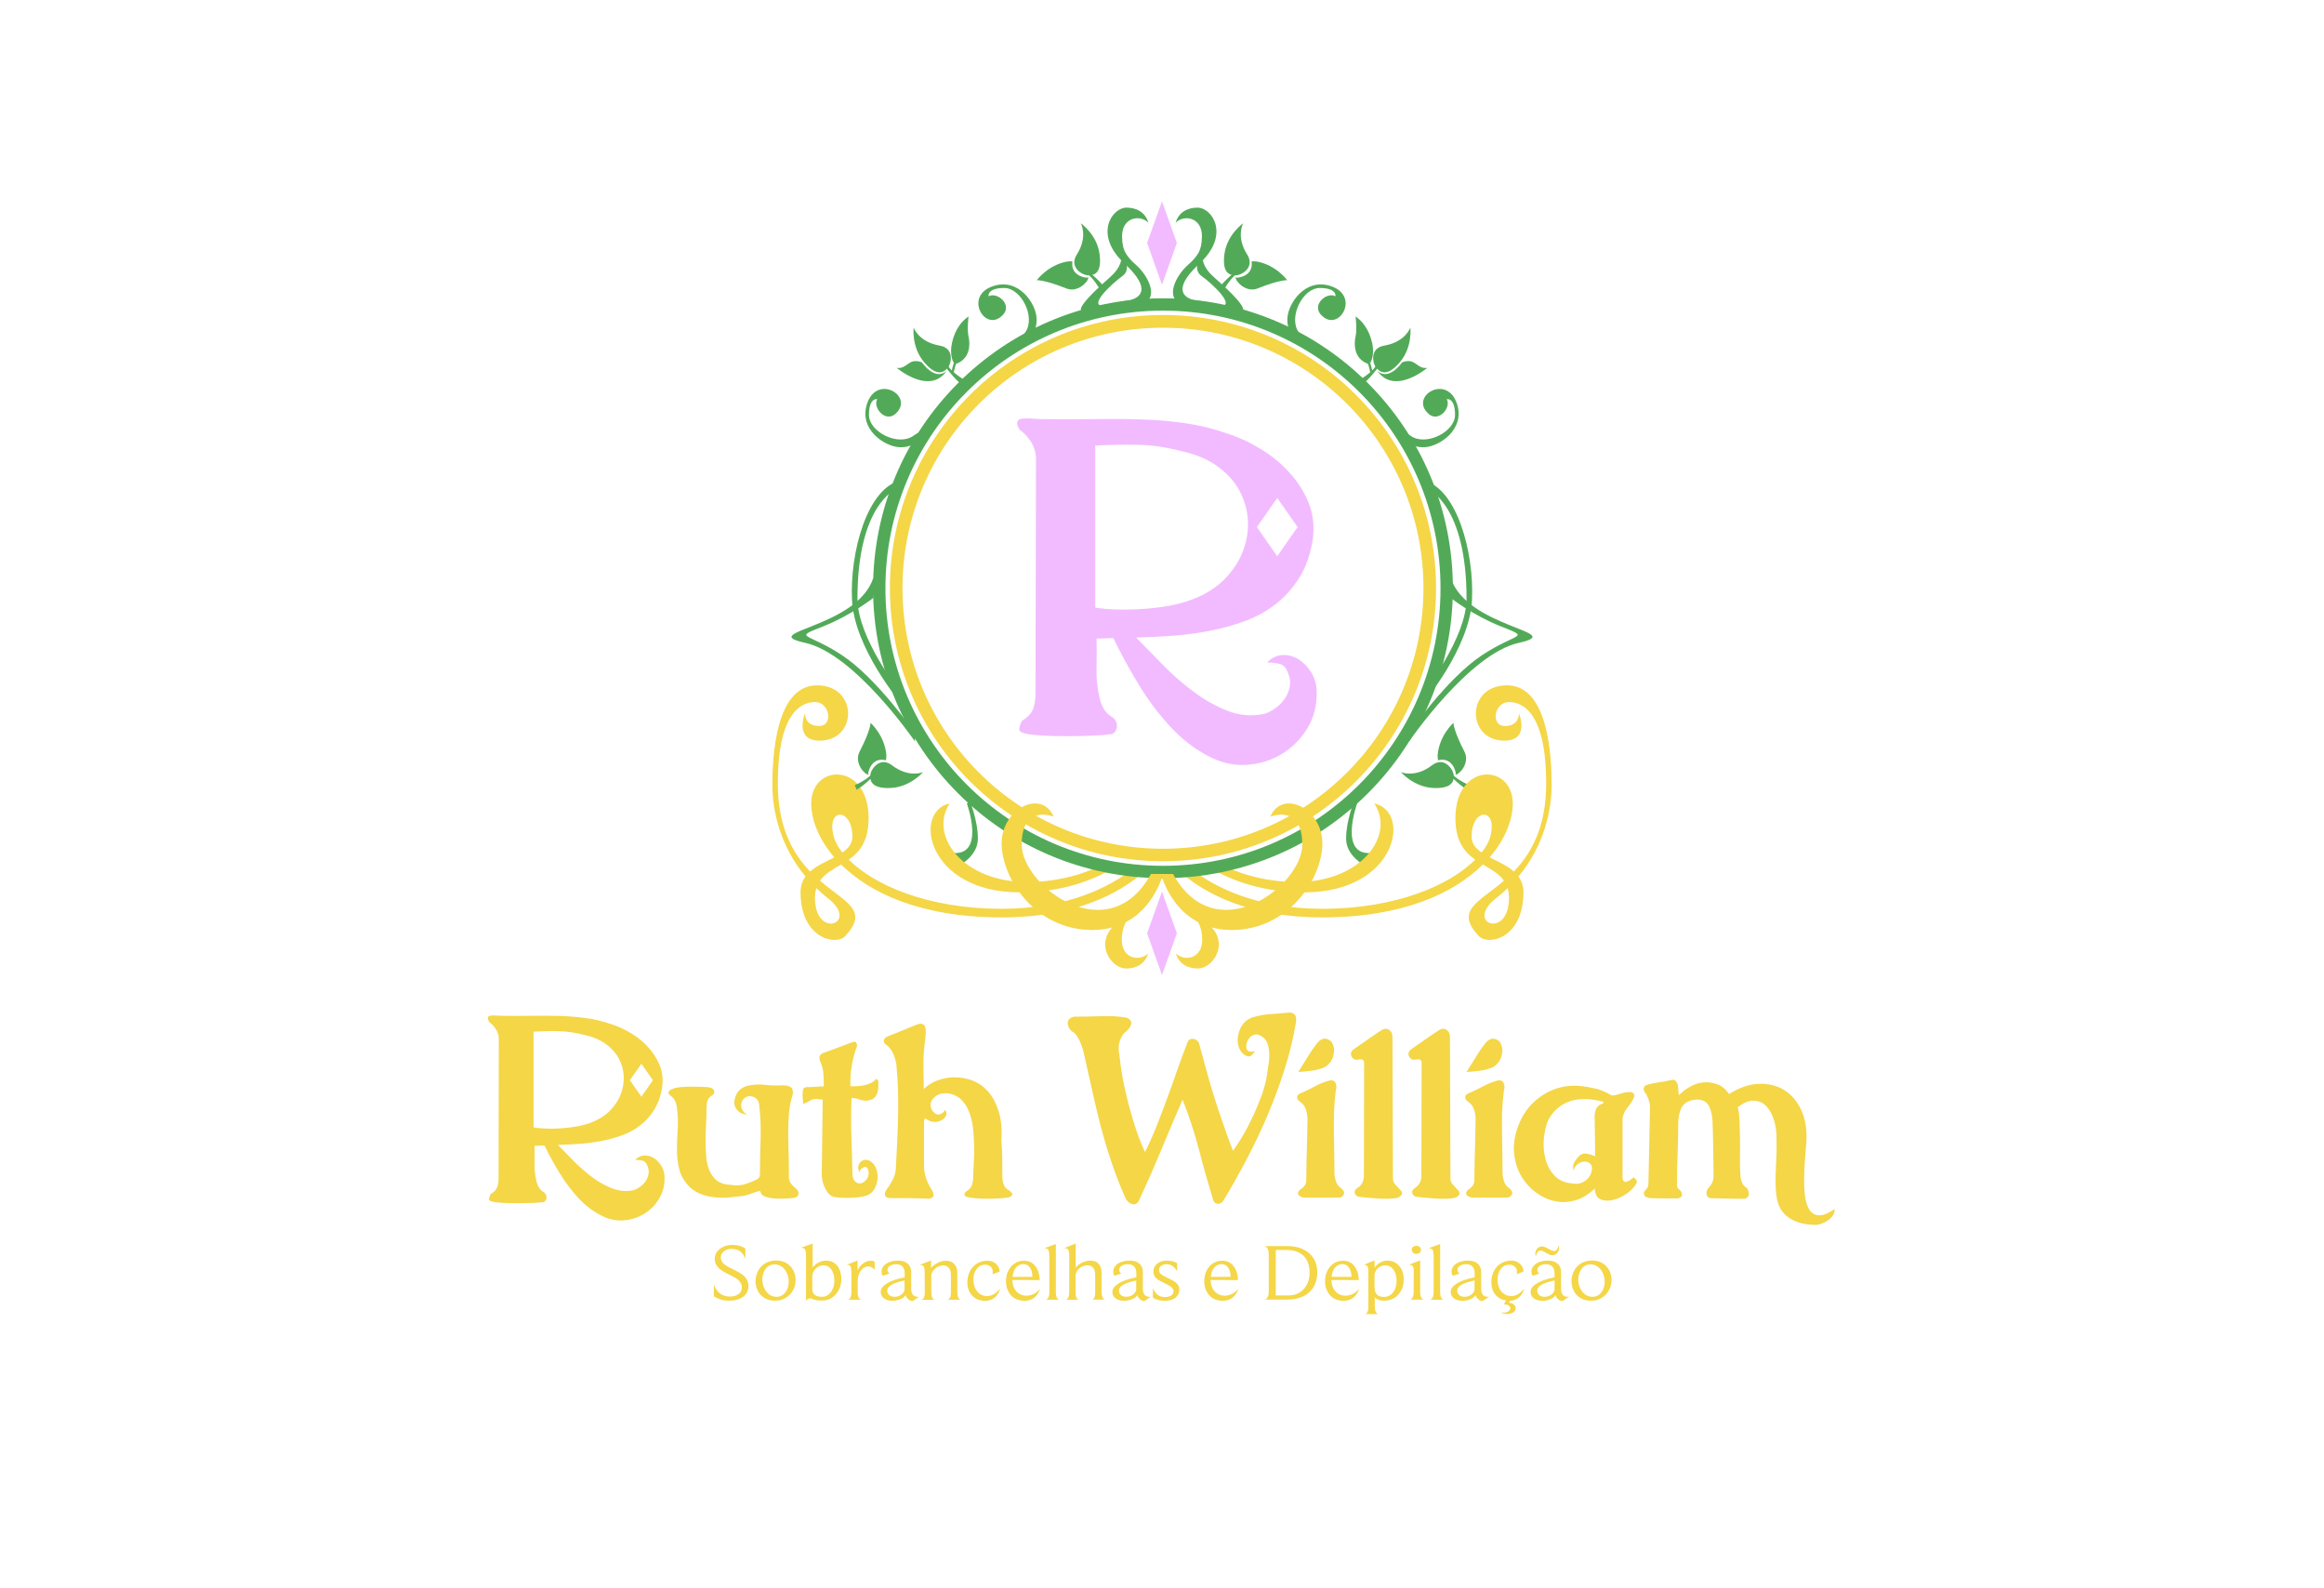 <?xml version="1.0" encoding="utf-8"?>
<!-- Generator: Adobe Illustrator 22.0.1, SVG Export Plug-In . SVG Version: 6.00 Build 0)  -->
<svg version="1.1" id="Camada_1" xmlns="http://www.w3.org/2000/svg" xmlns:xlink="http://www.w3.org/1999/xlink" x="0px" y="0px"
	 viewBox="0 0 1920 1312" style="enable-background:new 0 0 1920 1312;" xml:space="preserve">
<style type="text/css">
	.st0{fill:#52AA58;}
	.st1{fill:#F4D647;}
	.st2{fill:#F2BBFF;}
</style>
<g id="Ruth_William_C">
	<path class="st0" d="M1121.2,663.7c0,0-16.5,45.6,14,40.6c1.6,0.8-7.1,10.9-7.1,10.9s-16-7.7-16-22.5s6.6-30.9,6.6-30.9
		L1121.2,663.7z"/>
	<path class="st0" d="M798.8,663.7c0,0,16.5,45.6-14,40.6c-1.6,0.8,7.1,10.9,7.1,10.9s16-7.7,16-22.5s-6.6-30.9-6.6-30.9
		L798.8,663.7z"/>
	<path class="st1" d="M1135.4,663.7c17.6,26.5-11,64.9-63.9,64.9c-28.2,0-50.7-8.1-65.6-15.7c-2.1,1.4-4.4,2.6-6.9,3.6
		c18.1,10.8,44,20.6,78.7,20.6C1154.4,737,1166.2,670.2,1135.4,663.7z"/>
	<path class="st1" d="M784.6,663.7c-17.6,26.5,11,64.9,63.9,64.9c28.2,0,50.7-8.1,65.6-15.7c2.1,1.4,4.4,2.6,6.9,3.6
		c-18.1,10.8-44,20.6-78.7,20.6C765.6,737,753.8,670.2,784.6,663.7z"/>
	<path class="st1" d="M638.1,648.7c0-24.2,2.8-82.6,36.9-82.6c34.1,0,33.6,45.7,2.2,45.7c-21.5,0-12.1-22.6-12.1-22.6
		s-0.6,10.5,11.6,10.5c12.1,0,8.8-19.8-3.3-19.8s-30.8,9.9-30.8,67.2c0,36.7,12.7,58.2,26.7,72.8c5.6-5,13.3-8.2,20-11.7
		c-13.4-15.5-19.1-31.9-19.1-44.4c0-33.5,47.4-34.2,47.4,12c0,19.1-7.5,28.1-16.4,34.3c20.3,20.3,63.9,40.6,126.5,40.6
		c55.2,0,89.2-18.7,105.7-31.1c1.9,0.2,3.8,0.3,5.8,0.3c2.1,0,4.2-0.1,6.2-0.4c0.1,0,0.3,0.1,0.4,0.1
		c-21.2,18.7-57.8,38.2-118.1,38.2c-67.1,0-109.1-20.2-132.8-43.7c-6.7,4-13.3,7.5-17.4,13.4c21.2,18.2,40.7,24.4,20.8,45.7
		c-7.7,8.3-36.9,2.1-36.9-36.2c0-5.3,1.6-9.6,4.1-13C643.8,698.1,638.1,668.2,638.1,648.7z M695.9,704.2c4.9-3.3,8.3-7.3,8.3-13.1
		c0-24.2-22-24.2-15.4,0C689.9,695.2,692.3,699.7,695.9,704.2z M683.8,741.8c-3.4-2.6-6.4-5.4-9.4-8.2c-0.7,2.4-1.1,5.1-1.1,8.2
		C673.4,776.4,710.8,762.7,683.8,741.8z"/>
	<path class="st0" d="M1213.8,648.6c0,0-13.5-6-14.4-10.6l-1,3.1c0,0,9.5,9.4,14.2,11.3C1212,652.9,1213.8,648.6,1213.8,648.6z"/>
	<path class="st0" d="M1157.4,637.8c0,0,10.5,12.3,26.7,13.1c16.2,0.7,17.4-6.1,16.8-11.1c-0.6-4.8-8.1-15.2-17.9-7.6
		C1169,642.9,1157.4,637.8,1157.4,637.8z"/>
	<path class="st0" d="M706.2,648.6c0,0,13.5-6,14.4-10.6l1,3.1c0,0-9.5,9.4-14.2,11.3C708,652.9,706.2,648.6,706.2,648.6z"/>
	<path class="st0" d="M762.6,637.8c0,0-10.5,12.3-26.7,13.1c-16.2,0.7-17.4-6.1-16.8-11.1c0.6-4.8,8.1-15.2,17.9-7.6
		C751,642.9,762.6,637.8,762.6,637.8z"/>
	<path class="st1" d="M1281.9,648.7c0-24.2-2.8-82.6-36.9-82.6s-33.6,45.7-2.2,45.7c21.5,0,12.1-22.6,12.1-22.6s0.6,10.5-11.6,10.5
		s-8.8-19.8,3.3-19.8c12.1,0,30.8,9.9,30.8,67.2c0,36.7-12.7,58.2-26.7,72.8c-5.6-5-13.3-8.2-20-11.7c13.4-15.5,19.1-31.9,19.1-44.4
		c0-33.5-47.4-34.2-47.4,12c0,19.1,7.5,28.1,16.4,34.3c-20.3,20.3-63.9,40.6-126.5,40.6c-55.2,0-89.2-18.7-105.7-31.1
		c-1.9,0.2-3.8,0.3-5.8,0.3c-2.1,0-4.2-0.1-6.2-0.4c-0.1,0-0.3,0.1-0.4,0.1c21.2,18.7,57.8,38.2,118.1,38.2
		c67.1,0,109.1-20.2,132.8-43.7c6.7,4,13.3,7.5,17.4,13.4c-21.2,18.2-40.7,24.4-20.8,45.7c7.7,8.3,36.9,2.1,36.9-36.2
		c0-5.3-1.6-9.6-4.1-13C1276.2,698.1,1281.9,668.2,1281.9,648.7z M1224.1,704.2c-4.9-3.3-8.3-7.3-8.3-13.1c0-24.2,22-24.2,15.4,0
		C1230.1,695.2,1227.7,699.7,1224.1,704.2z M1236.2,741.8c3.4-2.6,6.4-5.4,9.4-8.2c0.7,2.4,1.1,5.1,1.1,8.2
		C1246.6,776.4,1209.2,762.7,1236.2,741.8z"/>
	<g>
		<path class="st1" d="M960.8,260.2c-124.6,0-225.6,101-225.6,225.6s101,225.6,225.6,225.6s225.6-101,225.6-225.6
			S1085.4,260.2,960.8,260.2z M960.8,701.1c-118.9,0-215.2-96.4-215.2-215.2S842,270.7,960.8,270.7S1176,367,1176,485.8
			S1079.7,701.1,960.8,701.1z"/>
		<path class="st0" d="M960.8,246.4c-132.3,0-239.5,107.2-239.5,239.5s107.2,239.5,239.5,239.5s239.5-107.2,239.5-239.5
			S1093.1,246.4,960.8,246.4z M960.8,715.2c-126.7,0-229.3-102.7-229.3-229.3c0-126.7,102.7-229.3,229.3-229.3
			c126.7,0,229.3,102.7,229.3,229.3S1087.5,715.2,960.8,715.2z"/>
	</g>
	<polygon class="st2" points="960,805.4 947.7,770.9 960,736.5 972.3,770.9 	"/>
	<polygon class="st2" points="960,166.3 972.3,200.7 960,235.2 947.7,200.7 	"/>
	<path class="st1" d="M984.5,755.5c0,0,8.7,5.3,8.7,20.9c0,15.6-14.7,18.1-21.7,11.2c2.5,8.7,9.9,12.4,18,12.4
		C1004.7,800,1021.8,770.1,984.5,755.5z"/>
	<path class="st0" d="M981.7,218.6c3.6-3.1,6.5-6.4,8.4-9.7c1.8-3.1,2.9-7.7,2.9-13.8c0-15.6-14.7-18.1-21.7-11.2
		c2.5-8.7,9.9-12.4,18-12.4c12,0,27.5,22.3,1.6,46.3c-32.8,30.5,2.6,31.2,2.6,31.2s-8,7.1-19.2,1.3
		C963.2,244.6,971.6,227.4,981.7,218.6z"/>
	<path class="st0" d="M992.8,209.9c0,0-8.7,12.1,0,18.2c8.7,6.2,30.2,26.2,13.9,24.5s18.5,4.4,18.5,4.4s11.4,1.5-21.9-27.7
		c-19.6-17.2-3.7-28.6-3.7-28.6L992.8,209.9z"/>
	<path class="st0" d="M1011,239.6c0,0,7.2-12.8,11.9-13.4l-3-1.3c0,0-10.3,8.6-12.6,13C1006.9,237.4,1011,239.6,1011,239.6z"/>
	<path class="st0" d="M1027.1,184.4c0,0-13.3,9.2-15.5,25.3s4.5,17.9,9.5,17.7c4.9-0.1,15.9-6.6,9.3-17.1
		C1020.9,195.5,1027.1,184.4,1027.1,184.4z"/>
	<g>
		<path class="st0" d="M1022,229.4c0,0-0.5-0.1-1.2-0.3c0,3.8,9,12.8,18.1,9.2c19.1-7.6,24.6-6.8,24.6-6.8s-9.1-12.6-25.3-15.5
			c-0.9-0.2-3.4-0.1-4.2-0.1C1035.9,228.6,1022,229.4,1022,229.4z"/>
	</g>
	<path class="st0" d="M1124.4,313.1c0,0,12.5-7.8,12.7-12.5l1.4,3c0,0-8.1,10.7-12.4,13.3C1126.8,317.1,1124.4,313.1,1124.4,313.1z"
		/>
	<path class="st0" d="M1165.2,270.6c0,0,1.9,16.1-8.6,28.5s-16.3,8.6-19.6,4.7c-3.1-3.7-5.6-16.2,6.6-18.3
		C1161.1,282.5,1165.2,270.6,1165.2,270.6z"/>
	<g>
		<path class="st0" d="M1202.7,638.6c0,0-0.1,0.5-0.2,1.3c3.8-0.4,11.9-10.1,7.4-18.9c-9.4-18.3-9.1-23.9-9.1-23.9
			s-11.7,10.2-13.1,26.7c-0.1,0.9,0.3,3.4,0.3,4.2C1200.6,624.9,1202.7,638.6,1202.7,638.6z"/>
	</g>
	<path class="st0" d="M1164.1,612.5c0,0,49.5-72.4,90.7-81.5s-42.5-11.9-56.3-53.6c-2.2,2.5,0,16.5,0,16.5s18.2,14.3,41.4,23.5
		c25.4,10.1,13.6,4.6-15.5,23.8s-60.3,64.3-60.3,64.3L1164.1,612.5L1164.1,612.5z"/>
	<path class="st0" d="M1176,580.5c0,0,38.3-45.3,40.1-84.9c1.9-39.6-12.7-92.5-40.1-98.7c-2.9,2.1,4.1,7.4,4.1,7.4
		s31.5,13,31.5,90.1c0,32.8-35.6,77.5-35.6,77.5V580.5z"/>
	<path class="st0" d="M1137.8,306.2c0,0,8.2,9.7,20.7-7c11.6-3.9,11.4,5.8,20.7,4.7C1169.8,311.3,1149.4,323.2,1137.8,306.2z"/>
	<path class="st0" d="M1132,307.5c0,0-0.8-4.1-1.8-6.9c0.2,0.2,1.8-0.9,1.8-0.9s2.2,7.1,1.7,7.8C1133.3,308.2,1132,307.5,1132,307.5
		z"/>
	<path class="st0" d="M1119.9,261.4c0,0,1.4,10.5,0,16.7s-1.5,18.2,10.4,22.5c0.5,1.6,1.8-0.9,1.8-0.9s3.9-5.7,1.5-16.5
		C1131,271.7,1125.1,264.9,1119.9,261.4z"/>
	<path class="st0" d="M1070.3,279.4c0,0-7.3-4.5-6.7-16.5c0.5-12.1,14.8-34,36.4-26.4c23.4,8.2,6.8,37.1-7.2,24.9
		c-10.7-8.7,3.1-20.7,10.4-16.7c0.3-0.3,1.1-6.8-12.9-6.8s-26.1,24.1-17.4,36.5C1081.5,286.7,1070.3,279.4,1070.3,279.4z"/>
	<path class="st0" d="M1160.6,362.7c0,0,4.5,7.3,16.5,6.7s34-14.8,26.4-36.4c-8.2-23.4-37.1-6.8-24.9,7.2
		c8.7,10.7,20.7-3.1,16.7-10.4c0.3-0.3,6.8-1.1,6.8,12.9c0,14.1-24.1,26.1-36.5,17.4S1160.6,362.7,1160.6,362.7z"/>
	<path class="st0" d="M759.4,362.7c0,0-4.5,7.3-16.5,6.7s-34-14.8-26.4-36.4c8.2-23.4,37.1-6.8,24.9,7.2
		c-8.7,10.7-20.7-3.1-16.7-10.4c-0.3-0.3-6.8-1.1-6.8,12.9c0,14.1,24.1,26.1,36.5,17.4S759.4,362.7,759.4,362.7z"/>
	<path class="st1" d="M935.5,755.5c0,0-8.7,5.3-8.7,20.9c0,15.6,14.7,18.1,21.7,11.2c-2.5,8.7-9.9,12.4-18,12.4
		C915.3,800,898.2,770.1,935.5,755.5z"/>
	<path class="st0" d="M938.3,218.6c-3.6-3.1-6.5-6.4-8.4-9.7c-1.8-3.1-2.9-7.7-2.9-13.8c0-15.6,14.7-18.1,21.7-11.2
		c-2.5-8.7-9.9-12.4-18-12.4c-12,0-27.5,22.3-1.6,46.3c32.8,30.5-2.6,31.2-2.6,31.2s8,7.1,19.2,1.3
		C956.9,244.6,948.4,227.4,938.3,218.6z"/>
	<path class="st0" d="M927.2,209.9c0,0,8.7,12.1,0,18.2c-8.7,6.2-30.2,26.2-13.9,24.5s-18.5,4.4-18.5,4.4s-11.4,1.5,21.9-27.7
		c19.6-17.2,3.7-28.6,3.7-28.6L927.2,209.9z"/>
	<path class="st0" d="M909,239.6c0,0-7.2-12.8-11.9-13.4l3-1.3c0,0,10.3,8.6,12.6,13C913.1,237.4,909,239.6,909,239.6z"/>
	<path class="st0" d="M892.9,184.4c0,0,13.3,9.2,15.5,25.3s-4.5,17.9-9.5,17.7c-4.9-0.1-15.9-6.6-9.3-17.1
		C899.1,195.5,892.9,184.4,892.9,184.4z"/>
	<g>
		<path class="st0" d="M898,229.4c0,0,0.5-0.1,1.2-0.3c0,3.8-9,12.8-18.1,9.2c-19.1-7.6-24.6-6.8-24.6-6.8s9.1-12.6,25.3-15.5
			c0.9-0.2,3.4-0.1,4.2-0.1C884.1,228.6,898,229.4,898,229.4z"/>
	</g>
	<path class="st0" d="M795.6,313.1c0,0-12.5-7.8-12.7-12.5l-1.4,3c0,0,8.1,10.7,12.4,13.3C793.2,317.1,795.6,313.1,795.6,313.1z"/>
	<path class="st0" d="M754.8,270.6c0,0-1.9,16.1,8.6,28.5s16.3,8.6,19.6,4.7c3.1-3.7,5.6-16.2-6.6-18.3
		C758.9,282.5,754.8,270.6,754.8,270.6z"/>
	<g>
		<path class="st0" d="M717.3,638.6c0,0,0.1,0.5,0.2,1.3c-3.8-0.4-11.9-10.1-7.4-18.9c9.4-18.3,9.1-23.9,9.1-23.9
			s11.7,10.2,13.1,26.7c0.1,0.9-0.3,3.4-0.3,4.2C719.4,624.9,717.3,638.6,717.3,638.6z"/>
	</g>
	<path class="st0" d="M755.9,612.5c0,0-49.5-72.4-90.7-81.5s42.5-11.9,56.3-53.6c2.2,2.5,0,16.5,0,16.5s-18.2,14.3-41.4,23.5
		c-25.4,10.1-13.6,4.6,15.5,23.8s60.3,64.3,60.3,64.3L755.9,612.5L755.9,612.5z"/>
	<path class="st0" d="M744,580.5c0,0-38.3-45.3-40.1-84.9c-1.9-39.6,12.7-92.5,40.1-98.7c2.9,2.1-4.1,7.4-4.1,7.4
		s-31.5,13-31.5,90.1c0,32.8,35.6,77.5,35.6,77.5V580.5z"/>
	<path class="st0" d="M782.2,306.2c0,0-8.2,9.7-20.7-7c-11.6-3.9-11.4,5.8-20.7,4.7C750.2,311.3,770.6,323.2,782.2,306.2z"/>
	<path class="st0" d="M788,307.5c0,0,0.8-4.1,1.8-6.9c-0.2,0.2-1.8-0.9-1.8-0.9s-2.2,7.1-1.7,7.8C786.7,308.2,788,307.5,788,307.5z"
		/>
	<path class="st0" d="M800.2,261.4c0,0-1.4,10.5,0,16.7s1.5,18.2-10.4,22.5c-0.5,1.6-1.8-0.9-1.8-0.9s-3.9-5.7-1.5-16.5
		C789,271.7,794.9,264.9,800.2,261.4z"/>
	<path class="st0" d="M849.7,279.4c0,0,7.3-4.5,6.7-16.5c-0.5-12.1-14.8-34-36.4-26.4c-23.4,8.2-6.8,37.1,7.2,24.9
		c10.7-8.7-3.1-20.7-10.4-16.7c-0.3-0.3-1.1-6.8,12.9-6.8s26.1,24.1,17.4,36.5C838.5,286.7,849.7,279.4,849.7,279.4z"/>
	<g>
		<path class="st1" d="M589.8,1060.9c2.3,6.8,6.8,10.1,13.4,10.1c2.8,0,5.1-0.7,6.9-2c1.8-1.3,2.8-3.1,2.8-5.4c0-1.5-0.3-2.7-1-3.8
			c-0.7-1.1-1.5-2.1-2.5-2.9c-1-0.9-2.2-1.6-3.6-2.3c-1.3-0.7-2.7-1.4-4.1-2.1c-1.4-0.7-2.8-1.4-4.1-2.2c-1.4-0.8-2.6-1.6-3.6-2.6
			s-1.9-2.1-2.5-3.3c-0.7-1.3-1-2.7-1-4.5c0-3.4,1.4-6.1,4.3-8.3c2.9-2.2,6.4-3.3,10.5-3.3c1.9,0,3.8,0.3,5.7,0.8
			c1.9,0.6,3.5,1.3,4.8,2.2v8.7c-0.9-2.8-2.4-4.9-4.3-6.3c-1.9-1.4-4.3-2.1-7.1-2.1c-2.6,0-4.7,0.7-6.4,2.1s-2.5,3.1-2.5,5.1
			c0,1.6,0.6,3.1,1.7,4.4c1.1,1.3,3,2.6,5.6,3.9l4.1,2c3.2,1.6,5.5,3,7,4.2s2.6,2.6,3.3,4.1c0.8,1.5,1.1,3.2,1.1,5.1
			c0,2.3-0.6,4.3-1.9,6.1c-1.2,1.8-3,3.3-5.4,4.3s-5.3,1.5-8.7,1.5c-2.4,0-4.7-0.3-6.8-1c-2.1-0.6-4-1.5-5.7-2.5V1060.9z"/>
		<path class="st1" d="M640.3,1074.4c-3.2,0-6.1-0.7-8.5-2.1s-4.3-3.3-5.6-5.8s-2-5.2-2-8.1c0-3,0.7-5.9,2.1-8.6
			c1.4-2.7,3.4-4.8,6-6.3s5.5-2.3,8.8-2.3c3.2,0,6.1,0.7,8.5,2.1s4.3,3.3,5.7,5.8c1.3,2.5,2,5.2,2,8.2c0,3.1-0.7,6-2.2,8.6
			c-1.5,2.7-3.5,4.7-6,6.2C646.6,1073.7,643.6,1074.4,640.3,1074.4z M641.6,1071.2c2,0,3.8-0.6,5.3-1.7s2.6-2.7,3.5-4.6
			c0.8-1.9,1.2-4,1.2-6.2c0-2.5-0.5-4.9-1.5-7.1s-2.4-3.9-4.1-5.2c-1.8-1.3-3.8-2-6.1-2c-1.9,0-3.6,0.5-5.1,1.5s-2.7,2.5-3.6,4.5
			c-0.9,2-1.4,4.2-1.4,6.4c0,2.5,0.5,4.9,1.5,7.1s2.4,4,4.1,5.3C637.2,1070.6,639.3,1071.2,641.6,1071.2z"/>
		<path class="st1" d="M665.9,1037.1c0-2.3-0.3-3.9-0.8-4.9c-0.6-1-1.5-1.5-2.9-1.5h-0.7l9.9-3.5v19.8c1.1-1.6,2.7-3,4.8-4.1
			s4.2-1.6,6.4-1.6c2.4,0,4.6,0.6,6.5,1.9c1.9,1.2,3.4,3,4.4,5.3s1.6,5,1.6,8c0,3.2-0.7,6.2-2.1,9c-1.4,2.8-3.3,4.9-5.7,6.5
			c-2.4,1.5-5.1,2.3-8.1,2.3c-1.8,0-3.3-0.1-4.4-0.3c-1.1-0.2-1.9-0.4-2.6-0.6c-0.7-0.2-1.2-0.4-1.7-0.6c-0.4-0.2-0.9-0.3-1.5-0.3
			c-0.7,0-1.3,0.2-1.7,0.6c-0.5,0.4-0.9,0.8-1.4,1.3V1037.1z M671.2,1065.5c0,1.8,0.7,3.2,2,4.2s3.3,1.5,5.9,1.5
			c2,0,3.8-0.6,5.3-1.8c1.6-1.2,2.8-2.8,3.6-4.8c0.9-2,1.3-4.3,1.3-6.7c0-3.8-0.8-6.9-2.5-9.2c-1.6-2.4-3.8-3.5-6.5-3.5
			c-1.6,0-3.1,0.4-4.5,1.3s-2.6,2-3.4,3.4c-0.8,1.4-1.3,2.9-1.3,4.4v11.2H671.2z"/>
		<path class="st1" d="M703.3,1049.9c0-1.3-0.1-2.3-0.3-3s-0.5-1.3-0.9-1.6c-0.4-0.3-1.1-0.5-1.9-0.5h-0.7l9-3.6v8.3
			c0.8-2.2,2.3-4.1,4.4-5.7c2.1-1.6,4.3-2.4,6.5-2.4c1,0,2.1,0.2,3.2,0.7v6.9c-0.6-0.8-1.4-1.5-2.3-2.1c-0.9-0.6-1.9-0.8-3.1-0.8
			c-1.5,0-2.9,0.6-4.3,1.7c-1.4,1.1-2.4,2.6-3.2,4.5s-1.1,4-1.1,6.2v9.2c0,1.7,0.3,3,0.8,4.1c0.5,1,1.2,1.6,2.1,1.8h-11.1
			c1-0.2,1.7-0.8,2.2-1.8s0.8-2.4,0.8-4v-17.9H703.3z"/>
		<path class="st1" d="M729.2,1053.9c-0.6-1.2-0.9-2.4-0.9-3.6c0-1.6,0.6-3.1,1.7-4.5c1.1-1.4,2.7-2.5,4.8-3.3s4.4-1.2,7.1-1.2
			c3.4,0,6.1,0.8,8,2.5s2.9,3.9,2.9,6.9v14.3c0,1.9,0.5,3.4,1.4,4.5s2.3,1.7,4,1.7c0.3,0,0.7,0,1.2-0.1l-5.5,3.7
			c-1.5-0.2-2.7-0.8-3.8-1.9c-1.1-1-1.7-2.1-1.9-3.1c-0.9,1.5-2.3,2.6-4.3,3.4s-4.2,1.3-6.6,1.3c-2.9,0-5.2-0.7-7-2
			s-2.7-3.1-2.7-5.3c0-2.6,1.7-4.9,5-7s8.3-3.8,14.8-5.1v-3.4c0-2.4-0.6-4.3-1.8-5.5c-1.2-1.3-2.9-1.9-5.1-1.9c-2.2,0-4,0.4-5.3,1.3
			s-2,2-2,3.3c0,0.8,0.2,1.4,0.5,1.9s0.8,0.9,1.3,1.1L729.2,1053.9z M747.4,1057.7c-4.9,1-8.5,2.2-10.9,3.6s-3.5,3-3.5,4.9
			c0,1.5,0.6,2.7,1.7,3.6c1.1,0.9,2.6,1.4,4.3,1.4c2.2,0,4.1-0.6,5.8-1.9s2.5-2.8,2.5-4.6v-7H747.4z"/>
		<path class="st1" d="M763.9,1050.8c0-2.2-0.2-3.8-0.7-4.6c-0.5-0.9-1.4-1.3-2.8-1.3h-0.8l9.6-3.7v6.2c1.2-1.6,3-3,5.4-4.2
			s4.7-1.8,6.9-1.8c2.9,0,5.2,0.9,6.9,2.7c1.7,1.8,2.5,4.3,2.5,7.5v16.2c0,1.6,0.3,3,0.8,4s1.2,1.6,2.1,1.8h-11
			c0.9-0.2,1.6-0.8,2.1-1.8s0.7-2.3,0.7-3.9V1053c0-2.5-0.6-4.4-1.7-5.7c-1.1-1.3-2.7-2-4.7-2c-1.5,0-3,0.4-4.5,1.2
			c-1.6,0.8-2.8,1.9-3.8,3.2c-1,1.3-1.5,2.7-1.5,4.2v14.2c0,1.6,0.3,2.9,0.8,3.9s1.2,1.5,2.1,1.7H761c1-0.2,1.8-0.8,2.3-1.8
			s0.7-2.3,0.7-3.9L763.9,1050.8L763.9,1050.8z"/>
		<path class="st1" d="M819.9,1052.6c0.2-0.5,0.3-1.2,0.3-2.1c0-1.7-0.6-3.1-1.8-4.2s-2.7-1.6-4.5-1.6c-2.9,0-5.2,1.1-7,3.4
			s-2.7,5.3-2.7,8.9c0,2.5,0.5,4.8,1.4,6.9s2.2,3.7,3.9,4.9c1.7,1.2,3.7,1.8,6,1.8c3.8,0,7.4-2.1,10.8-6.2c-0.8,3.1-2.3,5.6-4.5,7.4
			s-4.8,2.7-7.8,2.7s-5.6-0.6-7.9-1.9c-2.2-1.3-3.9-3.1-5.1-5.4c-1.2-2.3-1.8-4.9-1.8-7.9c0-3.4,0.7-6.5,2.1-9.2
			c1.4-2.8,3.4-4.9,5.9-6.4s5.2-2.3,8.3-2.3c3,0,5.4,0.8,7.3,2.5c1.9,1.7,2.9,3.8,3.1,6.5L819.9,1052.6z"/>
		<path class="st1" d="M836.4,1057.3c0,2.5,0.5,4.8,1.5,6.8s2.4,3.5,4.2,4.6s3.8,1.6,5.9,1.6c1.9,0,3.9-0.5,5.9-1.4s3.8-2.4,5.4-4.4
			c-1.1,3.3-2.7,5.8-4.9,7.5s-4.9,2.5-8.2,2.5c-3,0-5.6-0.7-7.9-2c-2.3-1.3-4-3.3-5.3-5.8s-1.9-5.2-1.9-8.3c0-3.2,0.6-6.1,1.9-8.7
			c1.3-2.6,3-4.6,5.3-6.1s4.8-2.2,7.7-2.2c3.8,0,6.9,1.4,9.2,4.3s3.6,6.8,3.8,11.7L836.4,1057.3L836.4,1057.3z M852.9,1054.6
			c0-3.2-0.7-5.7-2.1-7.6c-1.3-1.9-3.1-2.8-5.4-2.8c-1.6,0-3.1,0.5-4.4,1.4c-1.3,0.9-2.4,2.2-3.1,3.8s-1.2,3.4-1.4,5.3h16.4V1054.6z
			"/>
		<path class="st1" d="M866.9,1037.2c0-2.2-0.3-3.8-0.8-4.7c-0.5-0.9-1.5-1.4-2.9-1.4h-0.6l9.7-3.5v40.2c0,1.6,0.3,3,0.8,4
			s1.2,1.6,2.1,1.8H864c0.9-0.2,1.6-0.8,2.1-1.8s0.8-2.3,0.8-4L866.9,1037.2L866.9,1037.2z"/>
		<path class="st1" d="M883.4,1037.3c0-2.3-0.3-3.9-0.8-4.9c-0.6-1-1.5-1.4-2.9-1.4H879l9.7-3.8v20c1.2-1.7,3-3.1,5.3-4.2
			s4.6-1.7,6.8-1.7c3,0,5.3,0.9,6.9,2.7c1.6,1.8,2.4,4.3,2.4,7.5v16.2c0,1.6,0.3,2.9,0.8,4s1.2,1.7,2.2,1.8h-10.9
			c0.8-0.1,1.5-0.7,1.9-1.7c0.5-1,0.7-2.3,0.7-3.9v-15c0-2.5-0.6-4.4-1.7-5.7c-1.1-1.3-2.7-2-4.8-2c-1.5,0-3,0.4-4.6,1.2
			c-1.6,0.8-2.8,1.9-3.7,3.2c-0.9,1.3-1.4,2.7-1.4,4.2v14.2c0,1.6,0.2,2.9,0.7,3.9s1.2,1.6,2.1,1.7h-11.1c1-0.2,1.8-0.8,2.3-1.9
			c0.5-1,0.7-2.3,0.7-3.9L883.4,1037.3L883.4,1037.3z"/>
		<path class="st1" d="M920.6,1053.9c-0.6-1.2-0.9-2.4-0.9-3.6c0-1.6,0.6-3.1,1.7-4.5c1.1-1.4,2.7-2.5,4.8-3.3s4.4-1.2,7.1-1.2
			c3.4,0,6.1,0.8,8,2.5s2.9,3.9,2.9,6.9v14.3c0,1.9,0.5,3.4,1.4,4.5s2.3,1.7,4,1.7c0.3,0,0.7,0,1.2-0.1l-5.5,3.7
			c-1.5-0.2-2.7-0.8-3.8-1.9c-1.1-1-1.7-2.1-1.9-3.1c-0.9,1.5-2.3,2.6-4.3,3.4s-4.2,1.3-6.6,1.3c-2.9,0-5.2-0.7-7-2
			s-2.7-3.1-2.7-5.3c0-2.6,1.7-4.9,5-7s8.3-3.8,14.8-5.1v-3.4c0-2.4-0.6-4.3-1.8-5.5c-1.2-1.3-2.9-1.9-5.1-1.9c-2.2,0-4,0.4-5.3,1.3
			s-2,2-2,3.3c0,0.8,0.2,1.4,0.5,1.9s0.8,0.9,1.3,1.1L920.6,1053.9z M938.8,1057.7c-4.9,1-8.5,2.2-10.9,3.6s-3.5,3-3.5,4.9
			c0,1.5,0.6,2.7,1.7,3.6c1.1,0.9,2.6,1.4,4.3,1.4c2.2,0,4.1-0.6,5.8-1.9s2.5-2.8,2.5-4.6v-7H938.8z"/>
		<path class="st1" d="M952.6,1064.1c1.9,4.9,5.2,7.3,9.7,7.3c2.2,0,3.9-0.4,5.2-1.2c1.3-0.8,2-2,2-3.4c0-1.1-0.4-2.1-1.2-3
			s-2.1-1.8-3.9-2.7l-3.4-1.7c-3.1-1.5-5.2-2.9-6.4-4.2c-1.1-1.3-1.7-2.9-1.7-4.8c0-2.6,1-4.8,3.1-6.5c2-1.7,4.7-2.6,7.9-2.6
			c3.3,0,6.2,0.7,8.6,2.1v6.8c-2.1-3.9-5-5.9-8.7-5.9c-1.8,0-3.3,0.4-4.5,1.3s-1.8,2-1.8,3.3c0,1,0.2,1.8,0.6,2.4
			c0.4,0.6,1.1,1.2,2,1.9c0.9,0.6,2.5,1.5,4.7,2.5c3,1.4,5.1,2.5,6.2,3.4c1.1,0.8,1.9,1.8,2.5,2.8s0.8,2.2,0.8,3.5
			c0,2.7-1.1,4.9-3.2,6.6c-2.2,1.7-5.1,2.5-8.9,2.5c-1.8,0-3.6-0.2-5.4-0.7c-1.8-0.5-3.2-1.1-4.3-1.9v-7.8H952.6z"/>
		<path class="st1" d="M1000.2,1057.3c0,2.5,0.5,4.8,1.5,6.8s2.4,3.5,4.2,4.6s3.8,1.6,5.9,1.6c1.9,0,3.9-0.5,5.9-1.4
			s3.8-2.4,5.4-4.4c-1.1,3.3-2.7,5.8-4.9,7.5s-4.9,2.5-8.2,2.5c-3,0-5.6-0.7-7.9-2c-2.3-1.3-4-3.3-5.3-5.8s-1.9-5.2-1.9-8.3
			c0-3.2,0.6-6.1,1.9-8.7c1.3-2.6,3-4.6,5.3-6.1s4.8-2.2,7.7-2.2c3.8,0,6.9,1.4,9.2,4.3s3.6,6.8,3.8,11.7L1000.2,1057.3
			L1000.2,1057.3z M1016.7,1054.6c0-3.2-0.7-5.7-2.1-7.6c-1.3-1.9-3.1-2.8-5.4-2.8c-1.6,0-3.1,0.5-4.4,1.4c-1.3,0.9-2.4,2.2-3.1,3.8
			c-0.8,1.6-1.2,3.4-1.4,5.3h16.4V1054.6z"/>
		<path class="st1" d="M1048.1,1035.6c0-1.8-0.3-3.3-0.9-4.3c-0.6-1.1-1.5-1.7-2.6-2h19.3c4.8,0,9.1,0.9,12.8,2.7
			c3.7,1.8,6.6,4.3,8.6,7.6s3,7.1,3,11.4c0,4.4-1,8.3-2.9,11.8c-2,3.4-4.8,6.1-8.6,7.9c-3.8,1.9-8.1,2.8-13.1,2.8h-18.9
			c1.1-0.1,1.9-0.8,2.5-2s0.9-2.8,0.9-4.7v-31.2H1048.1z M1064.3,1070.1c3.4,0,6.4-0.7,9-2.2s4.7-3.7,6.3-6.6
			c1.6-2.9,2.3-6.3,2.3-10c0-6.1-1.7-10.8-5-14s-8.2-4.8-14.5-4.8h-8.4v37.6H1064.3z"/>
		<path class="st1" d="M1100,1057.3c0,2.5,0.5,4.8,1.5,6.8s2.4,3.5,4.2,4.6c1.8,1.1,3.8,1.6,5.9,1.6c1.9,0,3.9-0.5,5.9-1.4
			s3.8-2.4,5.4-4.4c-1.1,3.3-2.7,5.8-4.9,7.5c-2.2,1.7-4.9,2.5-8.2,2.5c-3,0-5.6-0.7-7.9-2s-4-3.3-5.3-5.8s-1.9-5.2-1.9-8.3
			c0-3.2,0.6-6.1,1.9-8.7s3-4.6,5.3-6.1s4.8-2.2,7.7-2.2c3.8,0,6.9,1.4,9.2,4.3c2.3,2.9,3.6,6.8,3.8,11.7L1100,1057.3L1100,1057.3z
			 M1116.5,1054.6c0-3.2-0.7-5.7-2.1-7.6c-1.3-1.9-3.1-2.8-5.4-2.8c-1.6,0-3.1,0.5-4.4,1.4s-2.4,2.2-3.1,3.8
			c-0.8,1.6-1.2,3.4-1.4,5.3h16.4V1054.6z"/>
		<path class="st1" d="M1130.5,1050.3c0-1.9-0.2-3.3-0.7-4.2c-0.5-0.9-1.3-1.3-2.5-1.3h-0.7l9-3.7l0.1,6c1.3-1.9,2.9-3.3,4.8-4.3
			s3.9-1.5,5.9-1.5c2.5,0,4.7,0.7,6.8,2c2.1,1.3,3.6,3.1,4.8,5.4c1.1,2.3,1.7,5,1.7,8.2s-0.7,6.2-2,8.9c-1.4,2.7-3.3,4.8-5.7,6.3
			c-2.4,1.5-5.2,2.3-8.4,2.3c-3.5,0-6.1-0.9-7.8-2.7v8c0,1.6,0.3,3,0.8,4s1.2,1.6,2.1,1.8h-11c0.9-0.2,1.6-0.8,2.1-1.8
			s0.7-2.4,0.7-3.9L1130.5,1050.3L1130.5,1050.3z M1135.7,1064.2c0,2.2,0.6,3.9,1.9,5.2s3.2,1.9,5.7,1.9c3.1,0,5.7-1.2,7.6-3.7
			s2.9-5.6,2.9-9.4c0-4-0.9-7.1-2.6-9.5c-1.7-2.3-4-3.5-6.8-3.5c-1.5,0-2.9,0.4-4.3,1.2c-1.4,0.8-2.5,1.8-3.3,3.1
			c-0.8,1.3-1.2,2.7-1.2,4.2v10.5H1135.7z"/>
		<path class="st1" d="M1168,1050.1c0-1.9-0.3-3.3-0.8-4.1c-0.5-0.8-1.4-1.2-2.7-1.2h-0.8l9.6-3.7v26.6c0,1.7,0.3,3,0.8,4
			s1.3,1.6,2.3,1.8h-11.6c1-0.2,1.8-0.8,2.3-1.8s0.8-2.4,0.8-3.9L1168,1050.1L1168,1050.1z M1166.3,1032.4c0-1,0.4-1.8,1.1-2.4
			s1.6-0.9,2.7-0.9s2,0.3,2.7,0.9s1.1,1.4,1.1,2.4c0,0.9-0.3,1.7-1,2.3c-0.7,0.7-1.6,1-2.8,1c-1.2,0-2.1-0.3-2.8-1
			C1166.7,1034,1166.3,1033.2,1166.3,1032.4z"/>
		<path class="st1" d="M1184.4,1037.2c0-2.2-0.3-3.8-0.8-4.7c-0.5-0.9-1.5-1.4-2.9-1.4h-0.6l9.7-3.5v40.2c0,1.6,0.3,3,0.8,4
			s1.2,1.6,2.1,1.8h-11.2c0.9-0.2,1.6-0.8,2.1-1.8s0.8-2.3,0.8-4V1037.2z"/>
		<path class="st1" d="M1200.1,1053.9c-0.6-1.2-0.9-2.4-0.9-3.6c0-1.6,0.6-3.1,1.7-4.5s2.7-2.5,4.8-3.3c2.1-0.8,4.4-1.2,7.1-1.2
			c3.4,0,6.1,0.8,8,2.5s2.9,3.9,2.9,6.9v14.3c0,1.9,0.5,3.4,1.4,4.5s2.3,1.7,4,1.7c0.3,0,0.7,0,1.2-0.1l-5.5,3.7
			c-1.5-0.2-2.7-0.8-3.8-1.9c-1.1-1-1.7-2.1-1.9-3.1c-0.9,1.5-2.3,2.6-4.3,3.4s-4.2,1.3-6.6,1.3c-2.9,0-5.2-0.7-7-2
			s-2.7-3.1-2.7-5.3c0-2.6,1.7-4.9,5-7s8.3-3.8,14.8-5.1v-3.4c0-2.4-0.6-4.3-1.8-5.5c-1.2-1.3-2.9-1.9-5.1-1.9s-4,0.4-5.3,1.3
			s-2,2-2,3.3c0,0.8,0.2,1.4,0.5,1.9s0.8,0.9,1.3,1.1L1200.1,1053.9z M1218.3,1057.7c-4.9,1-8.5,2.2-10.9,3.6s-3.5,3-3.5,4.9
			c0,1.5,0.6,2.7,1.7,3.6s2.6,1.4,4.3,1.4c2.2,0,4.1-0.6,5.8-1.9c1.7-1.3,2.5-2.8,2.5-4.6L1218.3,1057.7L1218.3,1057.7z"/>
		<path class="st1" d="M1244.3,1074.2c-3.7-0.5-6.7-2.1-8.9-4.8c-2.2-2.7-3.3-6.1-3.3-10.2c0-3.4,0.7-6.5,2.1-9.2
			c1.4-2.8,3.4-4.9,5.9-6.4s5.2-2.3,8.2-2.3s5.4,0.8,7.3,2.5s2.9,3.8,3.1,6.5l-5.7,2.3c0.2-0.5,0.3-1.2,0.3-2.1
			c0-1.7-0.6-3.1-1.8-4.2c-1.2-1.1-2.7-1.6-4.5-1.6c-2.9,0-5.3,1.1-7.1,3.4s-2.7,5.3-2.7,8.9c0,2.5,0.5,4.8,1.4,6.9s2.2,3.7,4,4.9
			c1.7,1.2,3.7,1.8,5.9,1.8c3.9,0,7.5-2.1,10.8-6.2c-0.8,3-2.2,5.3-4.3,7.2c-2.1,1.8-4.6,2.8-7.5,2.9l-1,1.5
			c1.7,0.2,3.1,0.7,4.1,1.5c1.1,0.8,1.6,1.8,1.6,3.1c0,1.3-0.6,2.5-1.9,3.4s-3,1.4-5.1,1.4c-2,0-3.8-0.4-5.3-1.3
			c0.7,0.1,1.5,0.2,2.4,0.2c1.6,0,2.8-0.4,3.9-1.1c1-0.7,1.6-1.6,1.6-2.6c0-0.9-0.5-1.6-1.4-2.2s-2.2-0.9-3.9-1L1244.3,1074.2z"/>
		<path class="st1" d="M1266.1,1053.9c-0.6-1.2-0.9-2.4-0.9-3.6c0-1.6,0.6-3.1,1.7-4.5s2.7-2.5,4.8-3.3c2.1-0.8,4.4-1.2,7.1-1.2
			c3.4,0,6.1,0.8,8,2.5s2.9,3.9,2.9,6.9v14.3c0,1.9,0.5,3.4,1.4,4.5s2.3,1.7,4,1.7c0.3,0,0.7,0,1.2-0.1l-5.5,3.7
			c-1.5-0.2-2.7-0.8-3.8-1.9c-1.1-1-1.7-2.1-1.9-3.1c-0.9,1.5-2.3,2.6-4.3,3.4s-4.2,1.3-6.6,1.3c-2.9,0-5.2-0.7-7-2
			s-2.7-3.1-2.7-5.3c0-2.6,1.7-4.9,5-7s8.3-3.8,14.8-5.1v-3.4c0-2.4-0.6-4.3-1.8-5.5s-2.9-1.9-5.1-1.9s-4,0.4-5.3,1.3s-2,2-2,3.3
			c0,0.8,0.2,1.4,0.5,1.9s0.8,0.9,1.3,1.1L1266.1,1053.9z M1269,1037.7c-0.4-0.5-0.6-1.1-0.6-1.8c0-1.7,0.5-3.2,1.5-4.4
			c1-1.2,2.3-1.9,4-1.9c0.8,0,1.6,0.2,2.6,0.6c0.9,0.4,1.8,0.8,2.7,1.3c0.8,0.5,1.7,0.9,2.5,1.3s1.6,0.6,2.1,0.6
			c1.1,0,1.9-0.4,2.6-1.3s1-2,1.1-3.3c0.4,0.5,0.6,1.1,0.6,1.7c0,1.7-0.5,3.2-1.6,4.5s-2.5,1.9-4.1,1.9c-0.7,0-1.5-0.2-2.4-0.6
			c-0.8-0.4-1.7-0.8-2.5-1.3s-1.7-1-2.5-1.4s-1.5-0.6-2.2-0.6c-1.1,0-2,0.5-2.7,1.4C1269.5,1035.3,1269.1,1036.4,1269,1037.7z
			 M1284.4,1057.7c-4.9,1-8.5,2.2-10.9,3.6s-3.5,3-3.5,4.9c0,1.5,0.6,2.7,1.7,3.6s2.6,1.4,4.3,1.4c2.2,0,4.1-0.6,5.8-1.9
			c1.7-1.3,2.5-2.8,2.5-4.6L1284.4,1057.7L1284.4,1057.7z"/>
		<path class="st1" d="M1314.4,1074.4c-3.2,0-6.1-0.7-8.5-2.1s-4.3-3.3-5.6-5.8c-1.3-2.5-2-5.2-2-8.1c0-3,0.7-5.9,2.1-8.6
			s3.4-4.8,6-6.3s5.5-2.3,8.8-2.3c3.2,0,6.1,0.7,8.5,2.1s4.3,3.3,5.7,5.8c1.3,2.5,2,5.2,2,8.2c0,3.1-0.7,6-2.2,8.6
			c-1.5,2.7-3.5,4.7-6,6.2C1320.7,1073.7,1317.8,1074.4,1314.4,1074.4z M1315.7,1071.2c2,0,3.8-0.6,5.3-1.7s2.6-2.7,3.5-4.6
			c0.8-1.9,1.2-4,1.2-6.2c0-2.5-0.5-4.9-1.5-7.1s-2.4-3.9-4.1-5.2c-1.8-1.3-3.8-2-6.1-2c-1.9,0-3.6,0.5-5.1,1.5s-2.7,2.5-3.6,4.5
			s-1.4,4.2-1.4,6.4c0,2.5,0.5,4.9,1.5,7.1s2.4,4,4.1,5.3C1311.4,1070.6,1313.4,1071.2,1315.7,1071.2z"/>
	</g>
	<g>
		<path class="st1" d="M617.1,920.5c-3.7-0.1-6.5-1.5-8.4-4c-2-2.5-2.5-5.4-1.7-8.6c1.3-5.8,4.8-9.4,10.5-11
			c5.1-1.1,9.9-1.4,14.7-0.8c4.7,0.6,9.4,0.7,14,0.4c4.6,0,7.4,1,8.3,3c0.9,2,0.7,4.6-0.5,7.8c-1.3,4.6-2.1,9.8-2.4,15.4
			c-0.4,5.6-0.5,11.4-0.4,17.2s0.2,11.5,0.4,17.1s0.2,10.6,0.1,15.3c0.1,2.1,0.7,3.9,1.8,5.4s2.4,2.8,3.9,3.9c2,1.7,2.7,3.4,2.1,5.3
			c-0.4,1.1-1.1,1.8-1.9,2.1c-0.8,0.3-1.7,0.5-2.5,0.6c-3.1,0.3-6,0.5-8.9,0.5c-2.8,0.1-5.6,0-8.4-0.3c-2.3-0.3-4.3-0.8-6.1-1.5
			s-3.1-2.2-3.8-4.6c-2.8,0.7-5.5,1.5-8,2.5s-5.1,1.6-7.8,1.9c-3.5,0.4-7.1,0.8-10.8,1.1s-7.3,0.2-11-0.2s-7.2-1.2-10.5-2.4
			c-3.4-1.2-6.5-3-9.3-5.4c-4.6-4.5-7.7-9.3-9.1-14.5c-1.4-5.2-2.1-10.7-2.1-16.4c0-5.8,0.2-11.7,0.6-17.8
			c0.4-6.1,0.1-12.3-0.8-18.7c-0.3-1.5-0.7-3-1.4-4.4c-0.6-1.4-1.7-2.7-3.1-3.8c-0.7-0.6-1.3-1.2-1.9-1.8c-0.6-0.6-0.6-1.4,0-2.2
			c0.3-0.7,0.8-1.2,1.7-1.6c0.8-0.3,1.6-0.7,2.3-0.9c0.8-0.4,2.7-0.8,5.6-1.1c2.9-0.3,6-0.4,9.4-0.4s6.6,0.1,9.6,0.2
			c3,0.1,5.1,0.4,6.2,0.8c1.5,0.7,2.4,1.7,2.6,3c0.2,1.3-0.4,2.3-1.8,3.2c-2.2,1.4-3.6,3.1-4,5.1s-0.6,4-0.6,6.1
			c0,4.1-0.1,8.4-0.4,13.1c-0.3,4.6-0.4,9.2-0.4,13.8s0.2,9,0.6,13.2c0.4,4.2,1.4,8,2.8,11.3c1.5,3.3,3.5,6,6.2,8s6.3,3.1,10.8,3.3
			c4.4,0.7,8.3,0.6,11.7-0.4s7.1-2.5,10.9-4.4c1.3-0.7,1.9-2,1.9-3.8c0.1-10.7,0.3-20.6,0.6-29.7c0.3-9.1-0.1-18.6-1.3-28.5
			c-0.6-3.5-2.7-5.6-6.3-6.3c-1.5-0.3-3-0.1-4.4,0.6c-1.4,0.7-2.5,1.8-3.2,3.2c-1.5,3-1.2,5.9,1.1,8.9c0.3,0.4,0.6,0.8,1.1,1.2
			C615.8,919.3,616.4,919.8,617.1,920.5z"/>
		<path class="st1" d="M679.7,908.1c-0.8,0.1-1.6,0.2-2.2,0.1c-0.6-0.1-1.2-0.2-1.7-0.3s-1-0.2-1.5-0.2s-1.2,0.1-2,0.2
			c-1.4,0.4-2.8,1-4.1,1.8s-2.8,1.5-4.5,2.2c-0.3-2.2-0.5-4.3-0.6-6.2s0-3.8,0.4-5.8c0.3-0.8,0.7-1.4,1.4-1.6c0.6-0.2,1.3-0.3,2-0.3
			c2.8,0,5.2-0.1,7.2-0.3s4.1-0.3,6.5-0.3c0-4.1-0.1-7.8-0.4-11.1c-0.3-3.3-1.2-6.6-2.7-9.8c-0.6-1.8-0.6-3.3-0.2-4.3
			s1.5-1.9,3.4-2.6c3.9-1.4,7.8-2.8,11.5-4.2s7.4-2.8,11.1-4.2c0.7-0.3,1.4-0.5,2.2-0.7s1.4,0.1,2,0.9c0.7,1.3,0.7,2.7,0,4.2
			c-1.5,3.9-2.8,8.8-3.8,14.7c-1,5.8-1.3,11.5-1.1,17c1.7,0,3.5,0,5.5-0.1s3.9-0.3,5.9-0.7s3.8-1.1,5.5-1.9c1.7-0.8,3.2-2,4.4-3.4
			c1.1,0.6,1.7,1.3,1.7,2.1s0,1.7,0,2.5c0.3,3.5-0.3,6.5-1.7,9s-3.8,3.9-7.2,4.3c-2,0.3-4.2,0-6.7-0.9s-4.7-1.3-6.5-1.2
			c-0.4,10.7-0.5,21.4-0.1,32c0.3,10.7,0.7,21.3,0.9,31.8c0.3,2.3,1,3.9,2.1,5.1c1.1,1.1,2.5,1.7,4,1.7c1.5-0.1,3.1-0.9,4.5-2.3
			c1.5-1.4,2.4-3,2.6-4.8c0.1-0.6,0.2-1.1,0.1-1.6c-0.1-0.5-0.1-1-0.1-1.6c-0.6-2.8-1.8-3.9-3.7-3.2s-3.2,2.1-3.9,4.2
			c-0.8-2.1-1.1-3.8-0.8-5.2c0.3-1.3,1.1-2.6,2.3-3.7c1.3-1,2.7-1.4,4.4-1.3c1.7,0.1,3.2,0.8,4.4,1.9c1.8,1.5,3.2,3.7,4,6.4
			s1.1,5.5,0.7,8.3c-0.4,2.8-1.3,5.4-2.7,7.8c-1.5,2.4-3.6,4.1-6.4,5.1c-2,0.6-4.1,1-6.3,1.3c-2.3,0.3-4.5,0.5-6.9,0.5
			c-2.3,0.1-4.5,0.1-6.6,0s-4-0.2-5.7-0.5c-2.1-0.1-3.9-1-5.3-2.5c-1.4-1.5-2.6-3.3-3.5-5.2s-1.6-3.8-2-5.8s-0.6-3.5-0.6-4.6
			L679.7,908.1z"/>
		<path class="st1" d="M781.1,916.7c0.8,2,1.1,3.5,0.6,4.6c-0.4,1.1-1.2,2.1-2.3,3c-4.8,3.5-9.9,3.3-15.2-0.6
			c-0.3,0.7-0.5,1.3-0.6,1.7s-0.2,0.9-0.2,1.5v36.5c0,3.4,0.6,6.8,1.8,10.2s2.8,6.6,4.7,9.4l0.6,1.3c1.7,3.5,0.6,5.5-3.4,5.9
			c-5.9-0.3-11.4-0.5-16.6-0.5c-5.2-0.1-10.5-0.1-15.8-0.1c-3.2-0.3-4.3-2-3.2-5.3l0.8-1.5c2-2.5,3.7-5.3,5.3-8.4
			c1.5-3.1,2.4-6.1,2.5-9.1c0.4-8.1,0.8-15.9,1.2-23.2c0.3-7.3,0.6-14.4,0.7-21.4c0.1-7,0.1-13.8-0.1-20.7c-0.2-6.8-0.7-13.8-1.4-21
			c-0.3-2.5-1.2-5.4-2.6-8.7c-1.5-3.3-3.4-5.7-5.8-7.3c-1.5-1.1-2.2-2.4-1.9-3.7s1.3-2.4,3-3.1l23.9-9.7c5.2-2.1,7.7-0.3,7.7,5.3
			c0,2.3-0.1,4.5-0.4,6.6c-0.3,2.2-0.6,4.3-0.8,6.4c-0.6,5.9-0.8,11.7-0.7,17.4s0.2,11.5,0.3,17.4c2.7-2.8,6.2-5.1,10.7-6.9
			c4.4-1.8,9.1-2.7,14.1-2.8c4.9-0.1,9.9,0.7,14.8,2.4c4.9,1.8,9.3,4.7,13.1,8.9c3.8,4.1,6.8,9.6,9,16.3s3,15,2.4,24.9
			c0.4,4.9,0.7,9.8,0.7,14.5c0.1,4.8,0.1,9.6,0.1,14.5c0,2.5,0.3,4.9,1.1,7c0.7,2.1,2.2,3.8,4.6,5.1c0.1,0,0.2,0,0.2,0.1
			s0.1,0.1,0.2,0.1c0.6,0.6,1.1,1.1,1.7,1.7c0.6,0.6,0.6,1.3,0,2.1c-0.3,0.4-0.7,0.8-1.4,1.1c-0.6,0.3-1.3,0.5-2,0.6
			c-1.8,0.3-4.3,0.5-7.3,0.7s-6.1,0.3-9.4,0.3c-3.2,0-6.4-0.1-9.5-0.4c-3.1-0.3-5.6-0.6-7.4-1.1c-1.1-0.3-1.8-0.8-2-1.6
			s0-1.6,0.7-2.4l1.1-0.8c2.4-1.5,3.9-3.4,4.5-5.7c0.6-2.2,0.9-4.6,0.9-7.2c0-2.8,0.1-6.4,0.4-10.6c0.3-4.3,0.4-8.9,0.3-13.7
			c-0.1-4.8-0.4-9.8-0.9-14.8c-0.6-5-1.7-9.5-3.3-13.6s-3.9-7.5-6.7-10.2c-2.9-2.7-6.6-4.4-11.3-5c-4.5-0.4-8.2,0.8-11.2,3.8
			c-1.8,1.7-2.7,3.7-2.6,6.1c0.1,2.4,1,4.4,2.8,5.9c2.4,2.3,4.9,2.3,7.6,0L781.1,916.7z"/>
		<path class="st1" d="M1036.8,868.3c-1.5,2.3-2.8,3.6-3.9,4.1s-2.4,0.2-4.1-0.7c-2.4-1.3-4.1-3.4-5.3-6.5c-1.1-3.1-1.3-6.4-0.6-9.9
			c1.5-7.7,5.4-12.6,11.6-14.8c4.9-1.5,9.8-2.5,14.8-2.8c4.9-0.3,9.8-0.7,14.8-1.2c5.3-0.6,7.5,2.3,6.5,8.4
			c-2.1,12.6-5.2,25.4-9.3,38.3c-4.1,12.9-8.8,25.5-14.1,38.1c-5.3,12.5-11.1,24.6-17.3,36.4c-6.2,11.7-12.4,22.9-18.8,33.4
			c-1.1,2-2.6,3.1-4.3,3.3c-1.8,0.2-3.2-0.6-4.3-2.4c-4.2-13.8-8.2-27.8-11.9-42.1s-8.3-28.1-13.6-41.6
			c-6.3,14.6-12.3,28.7-17.9,42.2c-5.6,13.5-11.6,27.1-17.9,40.7c-1.3,2.8-3.1,4-5.5,3.5s-4.3-2.1-5.7-4.7
			c-4.1-9.1-7.6-18-10.5-26.5c-3-8.5-5.7-17.1-8.1-25.8c-2.5-8.7-4.7-17.8-6.9-27.3c-2.1-9.5-4.4-19.9-7-31.1
			c-0.6-2.5-1.2-5.2-1.8-8.1c-0.6-2.9-1.4-5.6-2.4-8.2c-1-2.6-2.1-4.9-3.4-7c-1.3-2-2.7-3.4-4.4-4.1c-1.1-1-2-2.1-2.6-3.4
			c-0.6-1.3-0.9-2.5-0.8-3.7c0.1-1.2,0.5-2.2,1.4-3.1c0.8-0.8,2.1-1.5,3.8-1.9c7.4,0,15-0.1,22.6-0.4c7.6-0.3,14.7,0.1,21.3,1.3
			c1.5,0.8,2.5,1.7,3,2.6s0.5,1.9,0.2,3s-0.8,2-1.5,3c-0.7,0.9-1.5,1.8-2.3,2.6c-1.3,0.8-2.4,2-3.3,3.4c-0.9,1.4-1.7,3-2.2,4.7
			c-0.6,1.8-0.9,3.6-0.9,5.5c-0.1,1.9,0.1,3.6,0.5,5.2c0.6,6,1.5,12.6,2.8,19.8s3,14.4,4.9,21.7s4,14.4,6.3,21.2s4.7,12.9,7.3,18.2
			c3.7-7.4,7-15,10-22.6s5.9-15.2,8.7-22.9s5.6-15.3,8.2-23c2.7-7.7,5.5-15.2,8.4-22.7c0.6-1.1,1.4-1.8,2.4-2.1
			c1.1-0.3,2.1-0.3,3.1,0s1.9,0.8,2.6,1.6c0.8,0.8,1.2,1.7,1.4,2.6c2.1,7.7,4.1,15.1,6,22c1.9,7,3.9,13.9,6.1,20.9
			c2.2,7,4.5,14.1,7.1,21.5c2.5,7.4,5.4,15.3,8.6,23.7c2.1-2.7,4.6-6.5,7.6-11.5c3-5,5.8-10.4,8.6-16.3c2.8-5.9,5.3-12,7.6-18.2
			c2.2-6.3,3.7-11.9,4.4-17c0.4-3.1,0.9-6.3,1.4-9.7s0.6-6.6,0.3-9.7c-0.3-3.1-1-5.8-2.2-8.1s-3.3-4-6.2-5.2
			c-1.3-0.6-2.6-0.6-3.9-0.2c-1.3,0.4-2.5,1.1-3.5,2.1s-1.8,2.2-2.3,3.6c-0.6,1.4-0.8,2.7-0.8,4
			C1029.6,868.2,1032,869.5,1036.8,868.3z"/>
		<path class="st1" d="M1077.1,989.3c-2.8-0.7-4.4-1.7-4.7-3.1c-0.4-1.3,0.6-2.8,2.8-4.3c2.7-1.7,4-4.2,4-7.6
			c0-5.3,0.1-10.2,0.2-14.5c0.1-4.4,0.2-8.5,0.3-12.4c0.1-3.9,0.2-7.8,0.3-11.6c0.1-3.8,0.2-7.7,0.2-11.8c-0.1-3-0.6-5.6-1.5-8
			c-0.8-2.4-2.5-4.5-5.1-6.3c-1.5-1.1-2.2-2.4-2-3.7s1.3-2.4,3.3-3.1c4.1-1.8,8-3.7,11.7-5.7s7.6-3.5,11.5-4.6
			c2.7-0.6,4.4,0.1,5.3,2.1c0.8,2,0.9,3.9,0.2,5.9c-0.8,6.3-1.3,12.3-1.5,18c-0.1,5.7-0.2,11.4-0.1,17s0.2,11.3,0.3,17
			c0.1,5.7,0.2,11.7,0.2,18c0.3,2.3,0.8,4.3,1.5,6.1s2,3.4,4,4.8c2.2,1.8,3,3.6,2.1,5.3c-0.8,1.7-2.4,2.5-4.6,2.5
			c-6,0-10.9,0-14.5,0c-3.7,0-6.5,0-8.4,0c-2,0-3.3,0-4.1,0C1077.7,989.3,1077.2,989.3,1077.1,989.3z M1072.6,885.5l8.4-13.5
			c1.1-1.8,2.3-3.7,3.6-5.5c1.3-1.8,2.6-3.6,4-5.3c1.1-1.3,2.4-2.2,3.8-2.8s3-0.6,4.6,0.1c1.7,0.7,2.9,1.7,3.6,3s1.2,2.7,1.5,4.4
			c0.1,1.4,0.1,3-0.2,4.6c-0.3,1.7-0.8,3.3-1.7,5c-0.8,1.6-2,3.1-3.4,4.3c-1.4,1.3-3,2.2-4.9,2.7c-3.2,1.1-6.4,1.8-9.6,2.1
			C1079.3,885,1076,885.3,1072.6,885.5z"/>
		<path class="st1" d="M1150.8,973.9c0,1.5,0.6,3,1.8,4.4c1.2,1.4,2.4,2.7,3.7,4c2,1.8,2.5,3.4,1.6,4.7s-2.3,2.2-4.1,2.6
			c-4.5,0.7-9.6,0.8-15.3,0.4c-5.7-0.4-10.7-0.8-15.1-1.3c-2.2-0.3-3.6-1.3-4.1-3s0.2-3.2,2.2-4.4c3.7-2.5,5.4-6,5.3-10.3l0.2-93.6
			c-0.3-1.1-0.7-1.8-1.4-2.1c-0.6-0.3-1.4-0.3-2.2-0.2c-0.8,0.1-1.7,0.2-2.6,0.3s-1.7-0.2-2.4-0.7c-1.5-1.1-2.3-2.5-2.3-4
			s0.8-2.9,2.3-4c3.7-2.5,7.3-5.1,10.9-7.6s7.2-5,10.9-7.4c2.7-2,5-2.4,7.1-1.2c2,1.2,3.1,3.2,3.1,6L1150.8,973.9z"/>
		<path class="st1" d="M1198.3,973.9c0,1.5,0.6,3,1.8,4.4c1.2,1.4,2.4,2.7,3.7,4c2,1.8,2.5,3.4,1.6,4.7s-2.3,2.2-4.1,2.6
			c-4.5,0.7-9.6,0.8-15.3,0.4c-5.7-0.4-10.7-0.8-15.1-1.3c-2.2-0.3-3.6-1.3-4.1-3s0.2-3.2,2.2-4.4c3.7-2.5,5.4-6,5.3-10.3l0.2-93.6
			c-0.3-1.1-0.7-1.8-1.4-2.1c-0.6-0.3-1.4-0.3-2.2-0.2c-0.8,0.1-1.7,0.2-2.6,0.3s-1.7-0.2-2.4-0.7c-1.5-1.1-2.3-2.5-2.3-4
			s0.8-2.9,2.3-4c3.7-2.5,7.3-5.1,10.9-7.6s7.2-5,10.9-7.4c2.7-2,5-2.4,7.1-1.2c2,1.2,3.1,3.2,3.1,6L1198.3,973.9z"/>
		<path class="st1" d="M1216,989.3c-2.8-0.7-4.4-1.7-4.7-3.1c-0.4-1.3,0.6-2.8,2.8-4.3c2.7-1.7,4-4.2,4-7.6c0-5.3,0.1-10.2,0.2-14.5
			c0.1-4.4,0.2-8.5,0.3-12.4c0.1-3.9,0.2-7.8,0.3-11.6c0.1-3.8,0.2-7.7,0.2-11.8c-0.1-3-0.6-5.6-1.5-8c-0.8-2.4-2.5-4.5-5.1-6.3
			c-1.5-1.1-2.2-2.4-2-3.7s1.3-2.4,3.3-3.1c4.1-1.8,8-3.7,11.7-5.7s7.6-3.5,11.5-4.6c2.7-0.6,4.4,0.1,5.3,2.1c0.8,2,0.9,3.9,0.2,5.9
			c-0.8,6.3-1.3,12.3-1.5,18c-0.1,5.7-0.2,11.4-0.1,17s0.2,11.3,0.3,17c0.1,5.7,0.2,11.7,0.2,18c0.3,2.3,0.8,4.3,1.5,6.1
			s2,3.4,4,4.8c2.2,1.8,3,3.6,2.1,5.3c-0.8,1.7-2.4,2.5-4.6,2.5c-6,0-10.9,0-14.5,0c-3.7,0-6.5,0-8.4,0c-2,0-3.3,0-4.1,0
			C1216.6,989.3,1216.1,989.3,1216,989.3z M1211.6,885.5l8.4-13.5c1.1-1.8,2.3-3.7,3.6-5.5c1.3-1.8,2.6-3.6,4-5.3
			c1.1-1.3,2.4-2.2,3.8-2.8s3-0.6,4.6,0.1c1.7,0.7,2.9,1.7,3.6,3s1.2,2.7,1.5,4.4c0.1,1.4,0.1,3-0.2,4.6c-0.3,1.7-0.8,3.3-1.7,5
			c-0.8,1.6-2,3.1-3.4,4.3c-1.4,1.3-3,2.2-4.9,2.7c-3.2,1.1-6.4,1.8-9.6,2.1C1218.2,885,1214.9,885.3,1211.6,885.5z"/>
		<path class="st1" d="M1317.6,981.7c-5.1,4.9-10.4,8.2-16.1,9.8s-11.3,1.9-16.8,0.7c-5.5-1.1-10.6-3.4-15.4-6.9
			c-4.8-3.4-8.7-7.7-11.9-12.8c-3.2-5.1-5.2-10.8-6.2-17.3s-0.5-13.2,1.5-20.2c4.4-15.5,13.5-26.6,27.4-33.5
			c8-3.8,16.5-5.3,25.5-4.4c4.4,0.4,8.6,1.2,12.9,2.2c4.2,1.1,8.3,2.8,12.2,5.2c0.6,0.3,1.2,0.4,1.8,0.4c0.6,0,1.2-0.1,1.8-0.2
			c2.2-0.6,4.4-1.2,6.3-1.8c2-0.6,4.1-0.9,6.3-0.9c3.2,0.7,4.1,2.4,2.7,5.1c-1.4,3-3.1,5.6-5.2,8c-2,2.4-3.3,5.2-3.9,8.4v47.4
			c-0.1,2.3,0.1,3.8,0.7,4.5c0.6,0.8,1.4,1.1,2.4,0.8c1-0.2,2-0.7,3.2-1.5c1.1-0.8,2.1-1.5,3-2.2c0.4,0.4,1,1.1,1.8,1.9
			c0.8,0.8,0.9,1.9,0.3,3.2c-1.8,3.2-4.6,6.1-8.3,8.6c-3.7,2.5-7.5,4.2-11.4,5.1c-3.9,0.8-7.2,0.6-10.1-0.7
			C1319.2,989.3,1317.7,986.3,1317.6,981.7z M1325,910.2c-4.1-1.1-8.3-1.9-12.5-2.2c-4.3-0.3-8.4-0.1-12.4,0.8
			c-4,0.9-7.8,2.6-11.3,5.1s-6.6,5.9-9.3,10.4c-2.1,4.6-3.4,9.9-4,15.9s-0.1,11.7,1.3,17.1c1.4,5.4,3.9,10.1,7.6,13.9
			c3.7,3.9,8.6,6,15,6.4c3.5,0.7,6.8,0,9.9-2s5-4.9,5.7-8.5c0.6-2.5,0.2-4.4-1.1-5.7c-1.3-1.3-2.8-1.9-4.7-1.9
			c-1.9,0-3.8,0.6-5.6,1.9c-1.8,1.3-3,3.2-3.6,5.7c-0.6-2.8-0.4-5,0.4-6.6s1.9-3.1,3.2-4.5c2-2.4,4.2-3.4,6.7-3.1
			c2.5,0.4,5.1,1.1,7.6,2.2l-0.4-29.9c-0.3-3.2,0-6.1,0.9-8.5c0.9-2.5,2.8-4.2,5.8-5.2l0.2-0.2c0.1-0.1,0.2-0.3,0.2-0.4
			C1324.6,910.7,1324.7,910.5,1325,910.2z"/>
		<path class="st1" d="M1428.5,903.7c8.4-5.3,16.7-8.2,24.9-8.4c8.1-0.3,15.3,1.6,21.4,5.6s10.8,10,14.1,17.9
			c3.3,7.9,4.3,17.6,3.1,29c-0.3,3.1-0.6,7-0.9,11.7c-0.4,4.7-0.6,9.6-0.6,14.5c-0.1,5,0.2,9.8,0.8,14.4c0.6,4.6,1.9,8.3,3.7,11.1
			c1.8,2.7,4.4,4.2,7.7,4.4c3.3,0.2,7.6-1.5,13-5.2c0.1,1.8-0.3,3.5-1.3,5.1c-1,1.5-2.3,2.9-3.8,4s-3.2,2-5,2.7s-3.4,1.1-5,1.3
			c-9.4,0-17-2-22.8-6s-9.1-9.9-10.1-17.8c-0.6-4.1-0.8-8.1-0.8-12s0.1-7.8,0.3-11.7c0.2-3.9,0.4-7.7,0.5-11.5s0.1-7.7,0-11.6
			c0.1-5.5-0.5-10.7-2-15.6c-1.5-4.9-3.6-8.8-6.3-11.7c-2.7-2.9-6.1-4.5-10.1-4.7c-4-0.3-8.5,1.5-13.6,5.3c0.7,3,1.2,6.6,1.4,11
			c0.2,4.4,0.3,9,0.4,14s0.1,10.2,0,15.5s0,10.5,0.3,15.4c0.1,2.1,0.5,4.1,1.2,5.9c0.6,1.8,1.7,3.3,3.3,4.4c1.5,1.1,2.4,2.8,2.5,5
			s-0.8,3.6-2.7,4.3c-0.3,0-0.5,0-0.6,0.1s-0.3,0.1-0.4,0.1c-1.7,0-3.7,0-6,0s-4.7,0-7.1-0.1s-4.7-0.1-7.1-0.2
			c-2.3-0.1-4.3-0.1-6-0.1c-1.1,0-2.1-0.1-3-0.4c-0.8-0.3-1.5-1.2-1.9-2.7c-0.3-1.5-0.1-2.8,0.4-3.8c0.6-1,1.2-1.9,1.9-2.7
			c2.2-2.2,3.4-5.3,3.4-9.1c-0.1-7.3-0.2-14.6-0.3-21.8c-0.1-7.2-0.2-14.5-0.5-21.8c-0.4-7.7-1.9-13.1-4.5-16
			c-2.6-3-6.8-3.9-12.5-2.7c-4.5,1.1-7.5,3.4-9.1,7c-1.5,3.5-2.3,7.6-2.3,12.2c0,8.7-0.2,16.8-0.5,24.3c-0.4,7.5-0.5,15.6-0.5,24.4
			c-0.4,3,0.3,5,2.1,6.1c0.3,0.1,0.5,0.4,0.6,0.6c0.1,0.3,0.3,0.6,0.6,0.8c0.7,1.1,0.9,2.2,0.7,3.2c-0.2,1-0.9,1.7-2,2.1
			c-0.8,0.3-1.5,0.4-2.1,0.4c-1.1,0-2.7,0-4.6,0c-2,0-4,0-6.2,0s-4.3,0-6.2-0.1c-2-0.1-3.5-0.1-4.6-0.1c-0.6,0-1.3-0.1-2.1-0.4
			c-0.7-0.3-1.4-0.5-2-0.7s-1.1-0.9-1.4-2s-0.2-2,0.3-2.5c0.5-0.6,1-1.2,1.6-1.9c0.7-0.7,1.2-1.5,1.4-2.3c0.2-0.8,0.3-1.8,0.3-2.7
			l1.3-63c0-1.7-0.4-3.7-1.2-6c-0.8-2.3-1.7-4.2-2.8-5.6c-1-1.1-1.4-2.3-1.2-3.6c0.2-1.3,0.9-2.2,2.2-2.7c1-0.4,2.5-0.8,4.4-1.2
			c2-0.3,4-0.7,6.2-1.1c2.2-0.3,4.2-0.7,6.2-1.1c2-0.4,3.5-0.7,4.6-0.9c1.1-0.3,2.1,0.1,3,1.1c0.8,1,1.4,2.3,1.7,3.8
			c0.1,0.8,0.2,2.1,0.3,3.8c0.1,1.7,0.2,3,0.5,4c2.5-2.7,5.6-5,9.1-7s7.2-3.2,11-3.6c3.8-0.4,7.6,0.1,11.4,1.5
			C1422.2,896.7,1425.5,899.5,1428.5,903.7z"/>
	</g>
	<path class="st1" d="M546.4,963.1c-1.7-2.8-3.8-5-6.2-6.5c-2.5-1.5-5.1-2.2-7.9-2.1c-2.8,0.1-5.3,1.3-7.6,3.6c2,0,3.9,0.2,5.9,0.6
		c2,0.4,3.4,1.8,4.2,4.2c1,2.1,1.3,4.2,1.1,6.3c-0.3,2.1-1,4.1-2.1,5.9c-1.1,1.8-2.6,3.4-4.4,4.8c-1.8,1.4-3.8,2.5-5.9,3.2
		c-5.9,1.3-11.7,0.8-17.3-1.3c-5.6-2.1-11.1-5.1-16.4-9s-10.4-8.3-15.3-13.2c-4.8-4.9-9.4-9.6-13.6-13.9c5.5-0.1,11.2-0.4,17.3-0.8
		c6-0.4,12-1.2,18-2.3s11.8-2.7,17.4-4.7c5.6-2,10.7-4.8,15.3-8.3s8.5-7.9,11.7-13.1c3.2-5.2,5.4-11.5,6.5-18.8
		c0.8-6.5,0.1-12.5-2.2-18c-2.3-5.6-5.6-10.5-9.7-15c-4.1-4.4-8.9-8.3-14.3-11.5c-5.4-3.2-10.9-5.7-16.6-7.4
		c-6.3-2.2-13.1-3.9-20.2-4.8c-7.2-1-14.6-1.6-22.2-1.8c-7.7-0.2-15.5-0.2-23.4-0.1c-7.9,0.1-15.8,0.1-23.5,0
		c-1.5,0-3.1-0.1-4.5-0.2c-1.5-0.1-3-0.1-4.5,0c-1.1,0-1.9,0.2-2.4,0.7s-0.7,1.1-0.6,1.7c0.1,0.6,0.3,1.3,0.7,2.1
		c0.4,0.8,1,1.4,1.7,1.8c1.8,1.5,3.4,3.4,4.6,5.5c1.3,2.1,2,4.5,2.1,7.2l-0.2,113.6c0.1,3-0.1,5.7-0.8,8.2c-0.7,2.5-2.4,4.6-5.1,6.3
		l-0.8,0.6c-0.7,1.5-1.1,2.8-1.3,3.8c-0.1,1,0.9,1.8,3.2,2.3c1.7,0.4,4.4,0.7,8.1,0.9s7.7,0.3,11.8,0.3c4.1,0,8.2-0.1,12-0.2
		c3.9-0.1,6.8-0.4,8.7-0.6c1.1,0,2-0.3,2.6-0.9c0.6-0.6,1-1.4,1.2-2.3c0.1-0.9,0-1.8-0.3-2.7c-0.4-0.9-0.9-1.6-1.6-2.2
		c-2-1.1-3.4-2.5-4.4-4.2s-1.7-3.5-2.1-5.5c-1.1-4.8-1.6-9.6-1.5-14.3c0.1-4.8,0.1-9.6,0-14.5c3.9-0.1,6.3-0.2,7.2-0.2
		c0.6,0,1,0,1.1,0c3.2,6.7,7.2,14.1,12,22s10.1,15.1,16,21.4c5.5,5.9,11.6,10.6,18.3,14.1c6,3.2,12.2,4.7,18.4,4.3
		c6.3-0.4,12-2.1,17.2-5.2c5.2-3.1,9.4-7.3,12.6-12.5c3.2-5.3,4.8-11.2,4.6-17.8C549,969.1,548.1,965.9,546.4,963.1z M529.9,878.7
		l9.5,13.6l-9.5,13.6l-9.5-13.6L529.9,878.7z M440.8,931.3v-79.1c6.9-0.4,13.8-0.6,20.7-0.4c6.9,0.1,14.1,1.2,21.7,3.2
		c7,1.5,12.9,4.1,17.6,7.6s8.3,7.6,10.6,12.1c2.4,4.6,3.7,9.4,3.9,14.4c0.2,5.1-0.6,10-2.5,14.9c-1.9,4.8-4.8,9.3-8.7,13.3
		c-3.9,4-8.9,7.2-14.8,9.6c-3,1.3-6.5,2.3-10.6,3.2c-4.1,0.8-8.5,1.4-13,1.8c-4.5,0.4-8.9,0.5-13.3,0.4
		C448.1,932.2,444.2,931.9,440.8,931.3z"/>
	<path class="st2" d="M1083.5,555.8c-2.9-4.8-6.4-8.4-10.5-11.1c-4.2-2.6-8.6-3.8-13.4-3.6s-9,2.3-12.8,6.1c3.3,0,6.7,0.4,10,1.1
		c3.3,0.7,5.7,3.1,7.1,7.1c1.7,3.6,2.3,7.1,1.8,10.7c-0.5,3.6-1.7,6.9-3.6,10s-4.4,5.8-7.5,8.2s-6.4,4.2-10,5.4
		c-10,2.1-19.7,1.4-29.3-2.1c-9.5-3.6-18.8-8.6-27.8-15.2c-9-6.5-17.7-14-25.9-22.3s-15.9-16.2-23-23.5c9.3-0.2,19-0.7,29.3-1.4
		c10.2-0.7,20.4-2,30.5-3.9s19.9-4.6,29.4-8c9.5-3.4,18.1-8.1,25.9-14.1c7.7-5.9,14.3-13.3,19.8-22.1c5.5-8.8,9.2-19.4,11.1-31.8
		c1.4-10.9,0.2-21.1-3.7-30.5c-3.9-9.4-9.4-17.8-16.4-25.3s-15.1-14-24.3-19.4c-9.2-5.5-18.5-9.6-28-12.5
		c-10.7-3.8-22.1-6.5-34.3-8.2c-12.1-1.7-24.7-2.7-37.6-3c-13-0.4-26.2-0.4-39.6-0.2c-13.4,0.2-26.7,0.2-39.8,0
		c-2.6,0-5.2-0.1-7.7-0.4c-2.5-0.2-5.1-0.2-7.7,0c-1.9,0-3.3,0.4-4.1,1.2c-0.8,0.8-1.2,1.8-1.1,2.9c0.1,1.1,0.5,2.3,1.2,3.6
		c0.7,1.3,1.7,2.3,2.9,3c3.1,2.6,5.7,5.7,7.9,9.3c2.1,3.6,3.3,7.6,3.6,12.1L855.5,570c0.2,5-0.2,9.6-1.4,13.9
		c-1.2,4.3-4,7.9-8.6,10.7l-1.4,1.1c-1.2,2.6-1.9,4.8-2.1,6.4c-0.2,1.7,1.5,3,5.4,3.9c2.9,0.7,7.4,1.2,13.7,1.6
		c6.3,0.4,13,0.5,20,0.5s13.8-0.1,20.3-0.4c6.5-0.2,11.5-0.6,14.8-1.1c1.9,0,3.4-0.5,4.5-1.6s1.7-2.4,2-3.9c0.2-1.5,0.1-3.1-0.5-4.6
		s-1.5-2.8-2.7-3.7c-3.3-1.9-5.8-4.3-7.5-7.1c-1.7-2.9-2.9-5.9-3.6-9.3c-1.9-8.1-2.7-16.2-2.5-24.3s0.2-16.3,0-24.6
		c6.7-0.2,10.7-0.4,12.1-0.4c1,0,1.6,0,1.8,0c5.5,11.4,12.2,23.9,20.3,37.3c8.1,13.4,17.1,25.5,27.1,36.2c9.3,10,19.6,18,31,23.9
		c10.2,5.5,20.6,7.9,31.2,7.3c10.6-0.6,20.3-3.5,29.1-8.7c8.8-5.2,15.9-12.3,21.4-21.2s8.1-19,7.9-30.2
		C1087.8,565.9,1086.3,560.5,1083.5,555.8z M1055.2,411.3l16.8,24.1l-16.8,24.1l-16.8-24.1L1055.2,411.3z M924.4,503.5
		c-7.4-0.1-13.9-0.7-19.6-1.6V368.1c11.7-0.7,23.3-0.9,35-0.7c11.7,0.2,23.9,2,36.8,5.4c11.9,2.6,21.8,6.9,29.8,12.8
		s14,12.8,18,20.5s6.2,15.9,6.6,24.4c0.4,8.6-1.1,16.9-4.3,25.2c-3.2,8.2-8.2,15.7-14.8,22.5c-6.7,6.8-15,12.2-25,16.2
		c-5,2.1-11,3.9-18,5.4c-7,1.4-14.3,2.4-21.9,3C939.2,503.4,931.7,503.6,924.4,503.5z"/>
	<path class="st1" d="M1049.5,674.6c0,0,26.4-11,26.4,23.1s-71.6,88.1-106.8,24.2c-1.1,0-9.9,0-9.9,0s11,46.3,58.4,46.3
		c47.4,0,74.9-43,74.9-71.6S1059.4,651.5,1049.5,674.6z"/>
	<path class="st1" d="M870.5,674.6c0,0-26.4-11-26.4,23.1s71.6,88.1,106.8,24.2c1.1,0,9.9,0,9.9,0s-11,46.3-58.4,46.3
		s-74.9-43-74.9-71.6S860.6,651.5,870.5,674.6z"/>
</g>
</svg>
